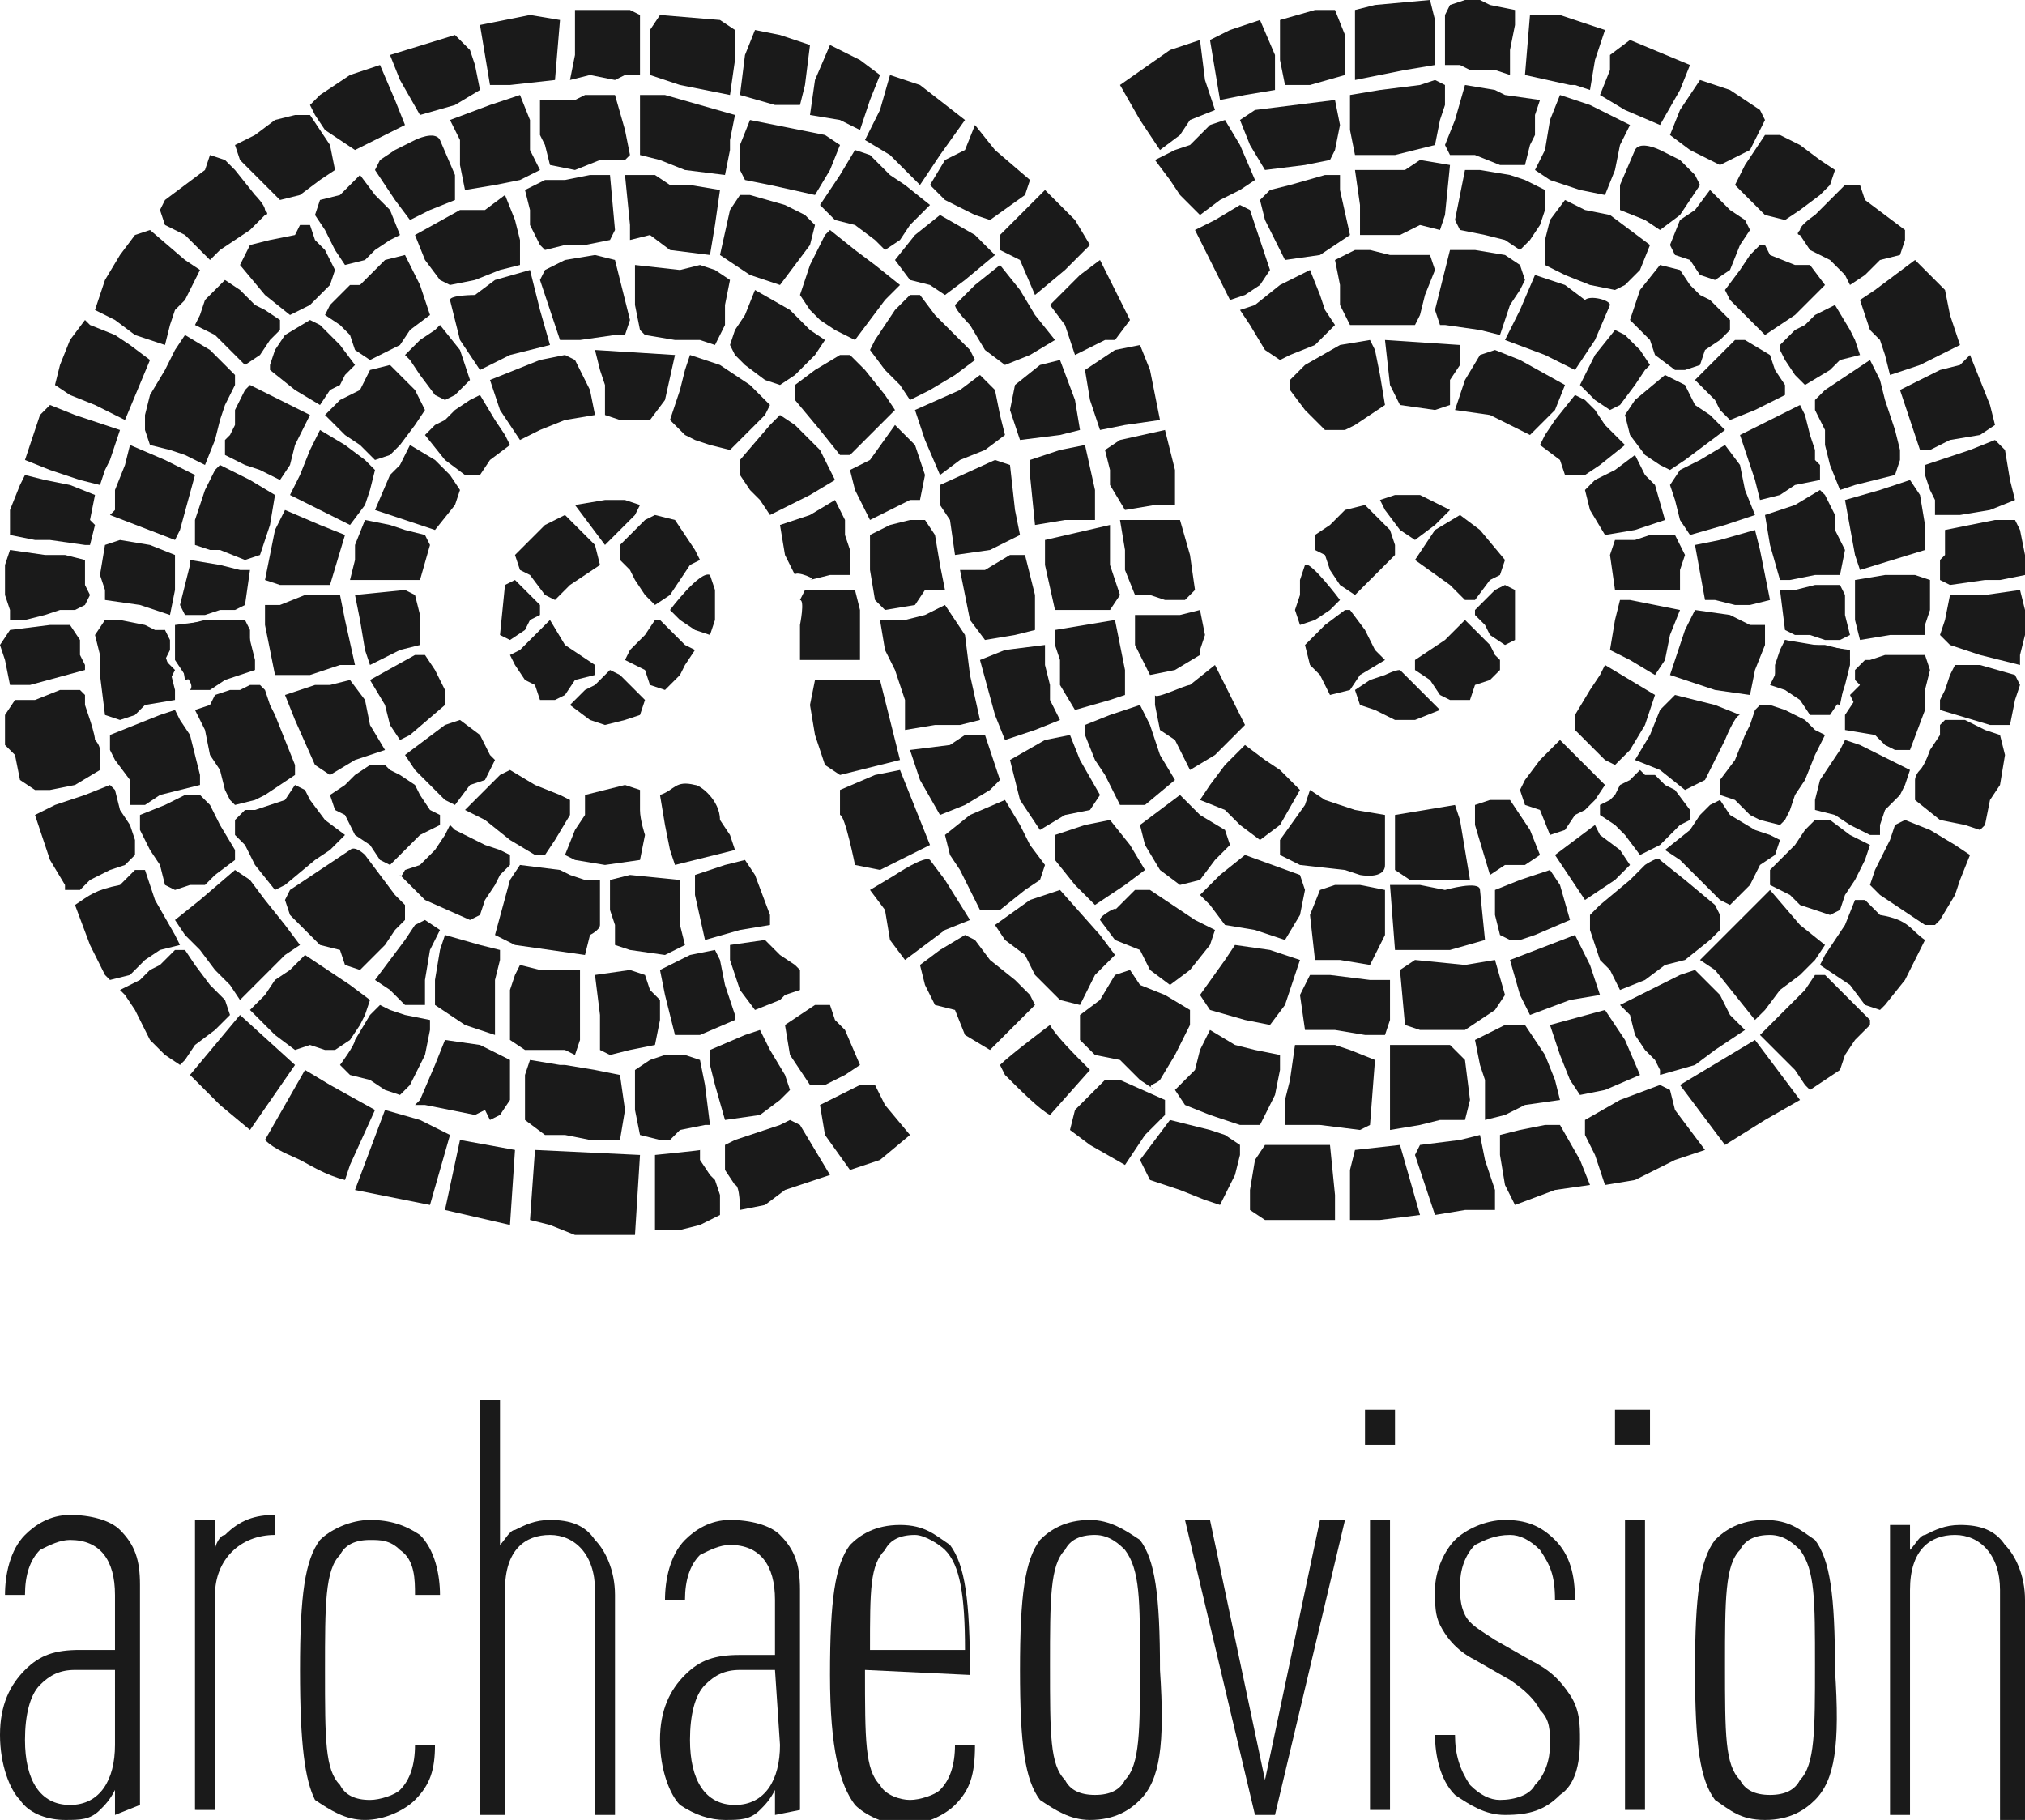 <?xml version="1.0" encoding="utf-8"?>
<!-- Generator: Adobe Illustrator 24.0.2, SVG Export Plug-In . SVG Version: 6.00 Build 0)  -->
<svg version="1.1" id="Layer_1" xmlns="http://www.w3.org/2000/svg" xmlns:xlink="http://www.w3.org/1999/xlink" x="0px" y="0px"
	 viewBox="0 0 40.5 36.4" style="enable-background:new 0 0 40.5 36.4;" xml:space="preserve">
<style type="text/css">
	.st0{fill:#1A1A1A;}
</style>
<g id="Layer_3">
</g>
<g id="Layer_2_1_">
	<path class="st0" d="M5.3,22.8c0.2,0.2,0.5,0.3,0.7,0.4c0.2,0.1,0.5,0.3,0.9,0.4L7,23.3l0.5-1.1l-0.9-0.5l-0.5-0.3"/>
	<polyline class="st0" points="3.8,21.5 4.4,22.1 5,22.6 5.9,21.3 4.8,20.3 	"/>
	<polyline class="st0" points="7.7,22.2 7.1,23.8 8.6,24.1 9,22.7 8.4,22.4 	"/>
	<polyline class="st0" points="9.2,22.8 8.9,24.2 10.2,24.5 10.3,23 	"/>
	<polyline class="st0" points="10.7,23 10.6,24.4 11,24.5 11.5,24.7 12.7,24.7 12.8,23.1 	"/>
	<polyline class="st0" points="8.5,22.1 9,22.2 9.5,22.3 9.7,22.2 9.8,22.4 10,22.3 10.2,22 10.2,21.6 10.2,21.2 10,21.1 9.6,20.9 
		8.9,20.8 8.7,21.3 8.4,22 8.3,22.1 	"/>
	<polyline class="st0" points="10.6,21.2 10.5,21.5 10.5,22.2 10.5,22.4 10.9,22.7 11.3,22.7 11.8,22.8 12.4,22.8 12.5,22.2 
		12.4,21.5 11.9,21.4 11.3,21.3 11.2,21.3 	"/>
	<path class="st0" d="M13.1,23.1l0,1l0,0.5l0.5,0l0.4-0.1l0.4-0.2l0-0.4l-0.1-0.3l-0.1-0.1l-0.2-0.3l0-0.2
		C14.1,23,13.1,23.1,13.1,23.1"/>
	<polyline class="st0" points="16.4,22.1 16.5,22.7 17,23.4 17.6,23.2 18.2,22.7 17.7,22.1 17.6,21.9 17.5,21.7 17.2,21.7 17,21.8 	
		"/>
	<polyline class="st0" points="15.7,20.5 15.8,21.1 16.2,21.7 16.5,21.7 16.9,21.5 17.2,21.3 16.9,20.6 16.7,20.4 16.6,20.1 
		16.3,20.1 16.3,20.1 	"/>
	<polyline class="st0" points="3.5,18.4 3.7,18.7 4,19 4.3,19.4 4.6,19.7 4.8,20 5.2,19.6 5.7,19.1 6,18.9 5.7,18.5 5.3,18 5,17.6 
		4.7,17.4 4,18 	"/>
	<path class="st0" d="M6.8,21.3L7,21.5l0.4,0.1l0.3,0.2L8,21.9l0.2-0.2l0.3-0.6l0.1-0.5l0-0.2l-0.5-0.1l-0.3-0.1l-0.2-0.1l-0.2,0.2
		l-0.3,0.5C7.1,20.9,6.8,21.3,6.8,21.3"/>
	<path class="st0" d="M11.7,15.9l0,0.4l-0.2,0.3l-0.2,0.5l0.2,0.1l0.6,0.1l0.7-0.1l0.1-0.5c0,0-0.1-0.3-0.1-0.5c0-0.2,0-0.4,0-0.4
		l-0.3-0.1"/>
	<polyline class="st0" points="12.2,17.6 12.2,18.2 12.3,18.5 12.3,18.9 12.6,19 13.3,19.1 13.7,18.9 13.6,18.5 13.6,17.6 
		12.6,17.5 	"/>
	<polyline class="st0" points="11.9,19.5 12,20.3 12,21 12.2,21.1 12.6,21 13.1,20.9 13.2,20.4 13.2,20 13,19.8 12.9,19.5 
		12.6,19.4 	"/>
	<polyline class="st0" points="12.7,21.4 12.7,22.2 12.8,22.7 13.2,22.8 13.4,22.8 13.6,22.6 14.1,22.5 14.2,22.5 14.1,21.7 
		14,21.2 13.7,21.1 13.3,21.1 13,21.2 	"/>
	<path class="st0" d="M14.8,24.2l0.5-0.1l0.4-0.3l0.9-0.3L16.3,23l-0.3-0.5l-0.2-0.1l-0.2,0.1l-0.3,0.1l-0.6,0.2l-0.2,0.1l0,0.5
		l0.2,0.3C14.8,23.7,14.8,24.2,14.8,24.2"/>
	<polyline class="st0" points="14.5,22.4 15.2,22.3 15.6,22 15.8,21.8 15.7,21.5 15.4,21 15.2,20.6 14.9,20.7 14.2,21 14.2,21.3 
		14.3,21.7 	"/>
	<path class="st0" d="M13.2,19.4l0.1,0.5l0.1,0.4l0.1,0.4l0.5,0l0.7-0.3l0-0.1l-0.2-0.6l-0.1-0.5L14.3,19l-0.5,0.1
		C13.8,19.1,13.2,19.4,13.2,19.4"/>
	<polyline class="st0" points="9.3,16.2 9.7,16.4 10.2,16.8 10.7,17.1 10.9,17.1 11.1,16.8 11.4,16.3 11.4,16 11.2,15.9 10.7,15.7 
		10.2,15.4 10,15.5 	"/>
	<polyline class="st0" points="13.9,17.5 13.9,17.9 14.1,18.8 14.8,18.6 15.4,18.5 15.4,18.3 15.1,17.5 14.9,17.2 14.5,17.3 	"/>
	<polyline class="st0" points="14.6,18.9 14.6,19.2 14.8,19.8 15.1,20.2 15.6,20 15.7,19.9 16,19.8 16,19.4 15.9,19.3 15.6,19.1 
		15.5,19 15.3,18.8 	"/>
	<path class="st0" d="M13.2,15.9l0.1,0.6l0.1,0.5l0.1,0.3l0.4-0.1l0.4-0.1l0.4-0.1l-0.1-0.3l-0.2-0.3c0-0.4-0.4-0.7-0.5-0.7
		C13.5,15.6,13.5,15.8,13.2,15.9"/>
	<polyline class="st0" points="7.5,19.6 7.8,19.2 8.1,18.8 8.3,18.5 8.5,18.4 8.8,18.6 8.6,19 8.5,19.6 8.5,20.1 8.1,20.1 7.8,19.8 
			"/>
	<polyline class="st0" points="8.9,18.7 8.8,19 8.7,19.6 8.7,19.9 8.7,20.1 9,20.3 9.3,20.5 9.9,20.7 9.9,20.2 9.9,19.6 10,19.2 
		10,19 9.6,18.9 	"/>
	<polyline class="st0" points="10.4,19.3 10.3,19.5 10.2,19.8 10.2,20.1 10.2,20.8 10.5,21 10.9,21 11.3,21 11.5,21.1 11.6,20.8 
		11.6,20.3 11.6,19.4 11.3,19.4 10.8,19.4 	"/>
	<polyline class="st0" points="7.4,13.6 7.7,14.1 7.8,14.5 8,14.8 8.2,14.7 8.9,14.1 8.9,13.8 8.7,13.4 8.5,13.1 8.3,13.1 	"/>
	<polyline class="st0" points="9.2,14.4 8.9,14.5 8.1,15.1 8.3,15.4 8.5,15.6 8.7,15.8 8.9,16 9.1,16.1 9.4,15.7 9.7,15.6 9.9,15.2 
		9.8,15.1 9.6,14.7 	"/>
	<path class="st0" d="M8,17.5l0.3,0.3l0.2,0.2l0.9,0.4l0.2-0.1L9.7,18l0.2-0.3l0.1-0.2l0.2-0.2l0-0.2L10,17l-0.3-0.1l-0.4-0.2
		l-0.2-0.1L9,16.5l-0.1,0.2L8.7,17l-0.3,0.3l-0.3,0.1C8.1,17.4,8,17.6,8,17.5"/>
	<polyline class="st0" points="2.4,19.8 2.8,19.6 3,19.4 3.2,19.3 3.5,19 3.7,19 3.9,19.3 4.2,19.7 4.5,20 4.6,20.3 4.3,20.6 
		3.9,20.9 3.7,21.2 3.6,21.3 3.3,21.1 3,20.8 2.9,20.6 2.7,20.2 2.5,19.9 	"/>
	<polyline class="st0" points="6.6,15.9 6.7,16.2 6.9,16.3 7.1,16.7 7.4,16.9 7.6,17.2 7.8,17.3 8.1,17 8.4,16.7 8.8,16.5 8.8,16.3 
		8.6,16.2 8.4,15.9 8.3,15.7 8,15.5 7.8,15.4 7.7,15.3 7.4,15.3 7.1,15.5 6.9,15.7 	"/>
	<path class="st0" d="M1.5,18.1l0.3,0.8l0.3,0.6l0.1,0.1l0.4-0.1l0.3-0.3L3.2,19l0.4-0.1l-0.1-0.2L3.1,18l-0.2-0.6l-0.2,0l-0.3,0.3
		C1.9,17.8,1.8,17.9,1.5,18.1"/>
	<polyline class="st0" points="4.7,16.4 4.9,16.2 5.1,16.2 5.7,16 5.9,15.7 6.1,15.8 6.2,16 6.5,16.4 6.9,16.7 6.6,17 6.3,17.2 
		5.7,17.7 5.5,17.8 5.1,17.3 4.9,16.9 4.7,16.7 	"/>
	<polyline class="st0" points="1.3,17.7 1,17.2 0.9,16.9 0.7,16.3 1.1,16.1 1.7,15.9 2.2,15.7 2.3,15.8 2.4,16.2 2.6,16.5 2.7,16.8 
		2.7,17.1 2.5,17.3 2.2,17.4 1.8,17.6 1.6,17.8 1.3,17.8 	"/>
	<polyline class="st0" points="2.8,16.3 2.8,16.6 3,17 3.2,17.3 3.3,17.7 3.5,17.8 3.8,17.7 4.1,17.7 4.3,17.5 4.7,17.2 4.7,17 
		4.4,16.5 4.2,16.1 4,15.9 3.7,15.9 3.3,16.1 	"/>
	<polyline class="st0" points="3.9,14.2 4.1,14.6 4.2,15.1 4.4,15.4 4.5,15.8 4.6,16 4.7,16.1 5.1,16 5.3,15.9 5.6,15.7 5.9,15.5 
		5.9,15.3 5.7,14.8 5.5,14.3 5.4,14.1 5.3,13.8 5.2,13.7 5,13.7 4.8,13.8 4.6,13.8 4.3,13.9 4.2,14.1 	"/>
	<polyline class="st0" points="2.2,14.7 2.2,15 2.3,15.2 2.6,15.6 2.6,15.8 2.6,16.1 2.9,16.1 3.2,15.9 3.6,15.8 4,15.7 4,15.5 
		3.9,15.1 3.8,14.7 3.6,14.4 3.5,14.2 3.2,14.3 2.7,14.5 	"/>
	<polyline class="st0" points="5,20.2 5.3,19.9 5.5,19.6 5.8,19.4 6.1,19.1 6.4,19.3 7,19.7 7.4,20 7.3,20.3 7.2,20.5 7,20.8 
		6.7,21 6.5,21 6.2,20.9 5.9,21 5.5,20.7 5.2,20.4 	"/>
	<path class="st0" d="M0.7,15.8l0.3,0l0.5-0.1L2,15.4L2,15c0,0,0-0.1-0.1-0.2c0-0.1-0.1-0.4-0.1-0.4l-0.1-0.3l0-0.2l-0.1-0.1l-0.4,0
		L0.7,14L0.3,14l-0.2,0.3l0,0.6l0.2,0.2l0.1,0.5"/>
	<path class="st0" d="M3.8,13.8l0.4,0l0.3-0.2l0.3-0.1l0.3-0.1l0-0.2l-0.2-0.8l-0.6,0l-0.8,0.1l0,0.3l0,0.4l0.2,0.3
		C3.7,13.5,3.9,13.7,3.8,13.8"/>
	<polyline class="st0" points="2.1,14.3 2.4,14.4 2.7,14.3 2.9,14.1 3.5,14 3.5,13.8 3.4,13.4 3.3,13.1 3.3,12.6 3,12.7 2.7,12.8 
		2.1,12.4 1.9,12.7 2,13.1 2,13.5 	"/>
	<path class="st0" d="M5.7,18l0.1-0.2l0.6-0.4L7,17c0.1-0.1,0.3,0.1,0.3,0.1l0.3,0.4l0.3,0.4l0.2,0.2l0,0.3l-0.2,0.2l-0.2,0.3
		l-0.2,0.2l-0.3,0.3l-0.3-0.1L6.8,19l-0.4-0.1L6,18.5l-0.2-0.2"/>
	<polyline class="st0" points="14.7,6.6 14.6,6.9 14.7,7.1 14.9,7.3 15.3,7.6 15.6,7.7 15.9,7.5 16.3,7.1 16.5,6.8 16.2,6.6 
		15.8,6.2 15.1,5.8 14.9,6.3 	"/>
	<polyline class="st0" points="15.9,8 15.9,7.7 16.3,7.4 16.8,7.1 17,7.1 17.3,7.4 17.7,7.9 17.9,8.2 17.8,8.3 17,9.1 16.8,9.1 
		16.4,8.6 	"/>
	<polyline class="st0" points="15.4,10.3 16.2,9.9 16.7,9.6 16.4,9 15.9,8.5 15.6,8.3 15.4,8.5 14.8,9.2 14.8,9.5 15,9.8 15.2,10 	
		"/>
	<polyline class="st0" points="17.4,7 17.7,7.4 18,7.7 18.2,8 18.6,7.8 19.1,7.5 19.5,7.2 19.4,7 18.7,6.3 18.4,5.9 18.2,5.9 
		17.9,6.2 17.7,6.5 17.5,6.8 	"/>
	<polyline class="st0" points="14.6,9 15,8.6 15.3,8.3 15.4,8.1 15,7.7 14.4,7.3 13.8,7.1 13.7,7.4 13.6,7.8 13.4,8.4 13.7,8.7 
		13.9,8.8 14.2,8.9 	"/>
	<path class="st0" d="M16,12l0.1-0.2l0.4,0l0.6,0l0.1,0.4l0,0.6l0,0.4l-0.5,0l-0.4,0l-0.3,0l0-0.7C16,12.5,16.1,12,16,12"/>
	<polyline class="st0" points="17.1,6.8 17.4,6.4 17.7,6 18,5.7 17.5,5.3 17.1,5 16.6,4.6 16.5,4.7 16.2,5.3 16,5.9 16.2,6.2 
		16.4,6.4 16.7,6.6 	"/>
	<polyline class="st0" points="18.3,8.2 18.5,8.8 18.8,9.5 19.2,9.2 19.7,9 20.1,8.7 20,8.3 19.9,7.8 19.6,7.5 19.2,7.8 	"/>
	<polyline class="st0" points="16.4,4.1 16.7,4.4 17.1,4.5 17.5,4.8 17.7,5 18,4.8 18.2,4.5 18.6,4.1 18.1,3.7 17.8,3.5 17.4,3.1 
		17.1,3 16.8,3.5 	"/>
	<polyline class="st0" points="16.3,3.9 16.6,3.4 16.8,2.9 16.5,2.7 15,2.4 14.8,2.9 14.8,3.4 14.9,3.6 15.4,3.7 	"/>
	<polyline class="st0" points="15.6,5.7 15.9,5.3 16.2,4.9 16.3,4.5 16.1,4.3 15.7,4.1 15,3.9 14.8,3.9 14.6,4.2 14.4,5.1 14.7,5.3 
		15,5.5 	"/>
	<path class="st0" d="M15.9,11.5l-0.2-0.4l-0.1-0.6l0.6-0.2l0.5-0.3l0.2,0.4l0,0.3l0.1,0.3l0,0.5l-0.4,0l-0.4,0.1
		C16.4,11.6,15.9,11.4,15.9,11.5"/>
	<polyline class="st0" points="17.9,5.2 18.2,5.6 18.6,5.7 18.9,5.9 19.3,5.6 19.9,5.1 19.5,4.7 18.8,4.3 18.3,4.7 	"/>
	<path class="st0" d="M19.1,6.1l0.4-0.4L20,5.3l0.4,0.5l0.3,0.5l0.4,0.5l-0.5,0.3l-0.5,0.2L19.7,7l-0.3-0.5
		C19.4,6.5,19.1,6.2,19.1,6.1"/>
	<polyline class="st0" points="17.4,10.4 18.2,10 18.4,10 18.5,9.5 18.3,8.9 17.9,8.5 17.4,9.2 17,9.4 17.1,9.8 	"/>
	<polyline class="st0" points="20,4.7 20,5 20.4,5.2 20.7,5.9 21.3,5.4 21.8,4.9 21.5,4.4 21.1,4 20.9,3.8 	"/>
	<polyline class="st0" points="20.3,7.7 20.2,8.2 20.4,8.8 21.2,8.7 21.6,8.6 21.5,8 21.2,7.2 20.8,7.3 	"/>
	<polyline class="st0" points="29.9,17.8 29.9,18.3 30,18.7 30.2,18.8 30.4,18.8 30.7,18.7 31.4,18.4 31.2,17.7 31,17.4 30.4,17.6 	
		"/>
	<polyline class="st0" points="21,6.1 21.3,6.5 21.5,7.1 22.1,6.8 22.3,6.8 22.6,6.4 22,5.2 21.6,5.5 	"/>
	<path class="st0" d="M9,6l0.2,0.8l0.4,0.6l0.6-0.3L11,6.9l-0.2-0.7l-0.2-0.8L9.9,5.6L9.5,5.9C9.5,5.9,9,5.9,9,6"/>
	<polyline class="st0" points="20.6,9.2 20.6,9.5 20.7,10.5 21.3,10.4 21.9,10.4 21.9,9.8 21.7,8.9 21.2,9 	"/>
	<polyline class="st0" points="21.7,7.4 21.8,8 22,8.6 22.5,8.5 23.2,8.4 23,7.4 22.8,6.9 22.3,7 	"/>
	<polyline class="st0" points="18.6,3.7 18.9,3.2 19.3,3 19.5,2.5 19.9,3 20.6,3.6 20.5,3.9 19.8,4.4 19.5,4.3 19.1,4.1 18.9,4 	"/>
	<polyline class="st0" points="17.3,2.8 17.8,3.1 18,3.3 18.4,3.7 18.8,3.1 19.3,2.4 18.4,1.7 17.8,1.5 17.6,2.2 	"/>
	<polyline class="st0" points="6.2,2.1 6.3,2.3 6.5,2.6 7.1,3 7.7,2.7 8.1,2.5 7.9,2 7.6,1.3 7,1.5 6.4,1.9 	"/>
	<polyline class="st0" points="22.1,9 22.4,8.8 23.3,8.6 23.5,9.4 23.5,10.1 23.1,10.1 22.5,10.2 22.2,9.7 22.2,9.5 22.2,9.4 	"/>
	<polyline class="st0" points="17.6,1.5 17.4,2 17.2,2.6 16.8,2.4 16.2,2.3 16.3,1.6 16.6,0.9 17.2,1.2 	"/>
	<polyline class="st0" points="20.2,15.2 20.4,16 20.8,16.6 21.3,16.3 21.8,16.2 22,15.9 21.6,15.2 21.4,14.7 20.9,14.8 	"/>
	<polyline class="st0" points="21.7,14.5 21.7,14.7 21.9,15.2 22.1,15.5 22.4,16.1 22.9,16.1 23.5,15.6 23.2,15.1 23,14.5 
		22.8,14.1 22.2,14.3 	"/>
	<path class="st0" d="M22,18.4l0.3,0.4l0.5,0.2l0.2,0.4l0.4,0.3l0.4-0.3l0.4-0.5l0.1-0.3l-0.4-0.2l-0.6-0.4l-0.3-0.2l-0.3,0
		l-0.4,0.4C22.4,18.1,22,18.3,22,18.4"/>
	<polyline class="st0" points="24.2,18.1 24.5,18.5 25.1,18.6 25.7,18.8 26,18.3 26.1,17.8 26,17.5 24.9,17.1 24.4,17.5 24,17.9 	
		"/>
	<path class="st0" d="M23.2,21.6l0.3-0.5l0.3-0.6l0-0.3l-0.5-0.3l-0.5-0.2l-0.2-0.3l-0.3,0.1L22,20l-0.4,0.3l0,0.5l0.3,0.3l0.5,0.1
		l0.4,0.4l0.3,0.2C22.9,21.7,23.1,21.7,23.2,21.6"/>
	<polyline class="st0" points="24,19.9 24.2,20.2 24.9,20.4 25.4,20.5 25.7,20.1 26,19.2 25.4,19 24.7,18.9 24.5,19.2 	"/>
	<polyline class="st0" points="21.1,16.7 21.1,17.2 21.5,17.7 21.9,18.1 22.5,17.7 22.9,17.4 22.6,16.9 22.2,16.4 21.7,16.5 	"/>
	<polyline class="st0" points="18.8,9.7 18.8,10.1 19,10.4 19.1,11.1 19.8,11 20.4,10.7 20.3,10.2 20.2,9.3 19.9,9.2 	"/>
	<polyline class="st0" points="19.2,11.4 19.7,11.4 20.2,11.1 20.5,11.1 20.7,11.9 20.7,12.6 20.3,12.7 19.7,12.8 19.4,12.4 	"/>
	<polyline class="st0" points="19.6,13.2 20.1,13 20.9,12.9 20.9,13.3 21,13.7 21,14 21.2,14.4 20.7,14.6 20.1,14.8 19.9,14.3 	"/>
	<polyline class="st0" points="21.1,12.2 21.8,12.2 22.2,12.2 22.4,11.9 22.2,11.3 22.2,10.5 20.9,10.8 20.9,11.3 	"/>
	<polyline class="st0" points="22.7,11.9 23,11.9 23.3,12 23.7,12 23.9,11.8 23.8,11.1 23.6,10.4 22.4,10.4 22.5,11 22.5,11.4 	"/>
	<polyline class="st0" points="21.1,12.6 21.1,12.9 21.2,13.2 21.2,13.7 21.5,14.2 22.2,14 22.5,13.9 22.5,13.4 22.3,12.4 	"/>
	<path class="st0" d="M23.1,13.9l0,0.2l0.1,0.5l0.3,0.2l0.3,0.6l0.5-0.3l0.6-0.6l-0.2-0.4l-0.4-0.8l-0.5,0.4
		C23.7,13.7,23.1,14,23.1,13.9"/>
	<polyline class="st0" points="22.7,12.3 22.7,12.9 23,13.5 23.5,13.4 24,13.1 24,13 24.1,12.7 24,12.2 23.6,12.3 23.1,12.3 	"/>
	<polyline class="st0" points="19.9,18.5 20.1,18.8 20.5,19.1 20.7,19.5 21.2,20 21.6,20.1 21.9,19.5 22.3,19.1 22,18.7 21.2,17.8 
		20.6,18 	"/>
	<polyline class="st0" points="25.7,22.5 26.4,22.5 27.2,22.6 27.4,22.5 27.5,21.2 27,21 26.7,20.9 25.9,20.9 25.8,21.6 25.7,22 	
		"/>
	<polyline class="st0" points="26.1,20.6 26.7,20.6 27.3,20.7 27.7,20.7 27.8,20.4 27.8,19.6 27.4,19.6 26.6,19.5 26.2,19.5 
		26,19.9 	"/>
	<polyline class="st0" points="26.3,19.2 26.8,19.2 27.4,19.3 27.7,18.7 27.7,17.8 27.2,17.7 26.7,17.7 26.4,17.8 26.2,18.3 	"/>
	<path class="st0" d="M27.9,19l0.6,0l0.5,0l0.7-0.2l-0.1-1c0-0.2-0.7,0-0.7,0l-0.5-0.1l-0.6,0"/>
	<polyline class="st0" points="30.2,19.2 30.4,19.9 30.6,20.3 31.4,20 32,19.9 31.8,19.3 31.5,18.7 	"/>
	<polyline class="st0" points="28,19.4 28.3,19.2 29.3,19.3 29.9,19.2 30.1,19.9 29.9,20.2 29.3,20.6 28.4,20.6 28.1,20.5 	"/>
	<polyline class="st0" points="25.2,22.5 25.5,21.9 25.6,21.4 25.6,21.1 25.1,21 24.7,20.9 24.2,20.6 24,21 23.9,21.4 23.5,21.8 
		23.7,22.1 24.2,22.3 24.8,22.5 	"/>
	<polyline class="st0" points="22.8,23.2 23,23.6 23.6,23.8 24.1,24 24.4,24.1 24.7,23.5 24.8,23.1 24.8,22.9 24.5,22.7 24.2,22.6 
		23.8,22.5 23.4,22.4 	"/>
	<polyline class="st0" points="18.9,16.7 19,17.1 19.2,17.4 19.6,18.2 20,18.2 20.5,17.8 20.8,17.6 20.9,17.3 20.6,16.9 20.4,16.5 
		20.1,16 19.4,16.3 	"/>
	<polyline class="st0" points="16.3,13.6 16.2,14.1 16.3,14.7 16.5,15.3 16.8,15.5 18,15.2 17.6,13.6 16.9,13.6 	"/>
	<polyline class="st0" points="22.8,16.5 22.9,16.9 23.2,17.4 23.6,17.7 24,17.6 24.3,17.2 24.6,16.9 24.5,16.6 24,16.3 23.6,15.9 
		23.2,16.2 	"/>
	<polyline class="st0" points="25.2,16.8 25.6,16.5 26,15.8 25.6,15.4 25.3,15.2 24.9,14.9 24.5,15.3 24.2,15.7 24,16 24.5,16.2 
		24.8,16.5 	"/>
	<path class="st0" d="M26.5,16l0.6,0.2l0.6,0.1l0,0.5l0,0.5c0,0.3-0.5,0.2-0.5,0.2l-0.3-0.1L26,17.3l-0.4-0.2l0-0.3l0.5-0.7l0.1-0.3
		"/>
	<polyline class="st0" points="27.8,22.6 28.4,22.5 28.8,22.4 29.3,22.4 29.4,22 29.3,21.2 29,20.9 28.6,20.9 27.8,20.9 	"/>
	<polyline class="st0" points="27.9,16.3 27.9,16.9 27.9,17.4 28.2,17.6 29.4,17.6 29.3,17 29.2,16.4 29.1,16.1 	"/>
	<polyline class="st0" points="25.3,22.9 25.1,23.2 25,23.8 25,24.2 25.3,24.4 26,24.4 26.7,24.4 26.7,23.9 26.6,22.9 	"/>
	<polyline class="st0" points="29.5,16.1 29.8,16 30.2,16 30.4,16.3 30.6,16.6 30.8,17.1 30.5,17.3 30.1,17.3 29.8,17.5 29.5,16.5 	
		"/>
	<polyline class="st0" points="31.1,17.1 31.5,16.8 31.9,16.5 32,16.7 32.4,17 32.6,17.3 32.3,17.6 32,17.8 31.7,18 31.3,17.4 	"/>
	<polyline class="st0" points="27.1,23 27,23.4 27,24.4 27.6,24.4 28.4,24.3 28.2,23.6 28,22.9 	"/>
	<polyline class="st0" points="28.7,24.3 29.3,24.2 29.9,24.2 29.9,23.8 29.7,23.2 29.6,22.7 29.2,22.8 28.4,22.9 28.3,23.1 
		28.5,23.7 	"/>
	<polyline class="st0" points="18.8,16.3 19.3,16.1 19.8,15.8 20,15.6 19.7,14.7 19.3,14.7 19,14.9 18.2,15 18.4,15.6 	"/>
	<polyline class="st0" points="22.5,23.3 22.9,22.7 23.3,22.3 23.3,22 22.4,21.6 22.1,21.6 21.9,21.8 21.5,22.2 21.4,22.6 
		21.8,22.9 	"/>
	<polyline class="st0" points="17.6,12.4 17.7,13 17.9,13.4 18.1,14 18.1,14.6 18.7,14.5 19.2,14.5 19.6,14.4 19.4,13.5 19.3,12.7 
		18.9,12.1 18.5,12.3 18.1,12.4 	"/>
	<path class="st0" d="M18.6,17.2l0.3,0.4l0.5,0.8l-0.5,0.2l-0.8,0.6l-0.3-0.4l-0.1-0.6l-0.3-0.4l0.5-0.3
		C17.9,17.5,18.5,17.1,18.6,17.2"/>
	<polyline class="st0" points="31,20.5 31.2,21.1 31.4,21.6 31.6,21.9 32.1,21.8 32.8,21.5 32.5,20.8 32.1,20.2 	"/>
	<polyline class="st0" points="30,22.7 30,23.1 30.1,23.7 30.3,24.1 31.1,23.8 31.8,23.7 31.6,23.2 31.2,22.5 30.9,22.5 30.4,22.6 	
		"/>
	<polyline class="st0" points="31.7,22.4 31.7,22.7 31.9,23.1 32.1,23.7 32.7,23.6 33.5,23.2 34.1,23 33.5,22.2 33.4,21.8 
		33.2,21.7 32.4,22 	"/>
	<path class="st0" d="M17.1,17.3l0.5,0.1l0.6-0.3l0.4-0.2l-0.2-0.5L18,15.4l-0.5,0.1l-0.7,0.3l0,0.5C16.9,16.3,17.1,17.3,17.1,17.3"
		/>
	<polyline class="st0" points="17.4,10.7 17.8,10.5 18.2,10.4 18.5,10.4 18.7,10.7 18.8,11.3 18.9,11.8 18.5,11.8 18.3,12.1 
		17.7,12.2 17.5,12 17.4,11.4 	"/>
	<polyline class="st0" points="8.3,4.7 8.5,5.2 8.8,5.6 9,5.7 9.5,5.6 10,5.4 10.4,5.3 10.4,4.8 10.3,4.4 10.1,3.9 9.7,4.2 9.2,4.2 
			"/>
	<path class="st0" d="M8.2,4.4l0.4-0.2L9.1,4l0-0.5L8.8,2.8c-0.1-0.2-0.5,0-0.5,0L7.9,3L7.6,3.2L7.5,3.4L7.9,4"/>
	<polyline class="st0" points="9.6,0.5 9.7,1.1 9.8,1.7 10.1,1.7 10.2,1.7 11.1,1.6 11.2,0.4 10.6,0.3 	"/>
	<polyline class="st0" points="12.5,3.5 12.6,4.5 12.6,4.8 13,4.7 13.4,5 14.2,5.1 14.3,4.5 14.4,3.8 13.8,3.7 13.4,3.7 13.1,3.5 	
		"/>
	<polyline class="st0" points="13.2,0.3 13,0.6 13,1.1 13,1.5 13.6,1.7 14.6,1.9 14.7,1.2 14.7,0.6 14.4,0.4 	"/>
	<polyline class="st0" points="15.1,0.6 15.6,0.7 16.2,0.9 16.1,1.7 16,2.1 15.5,2.1 14.8,1.9 14.9,1.1 	"/>
	<polyline class="st0" points="7.8,1.1 8,1.6 8.4,2.3 9.1,2.1 9.6,1.8 9.5,1.3 9.4,1 9.1,0.7 	"/>
	<polyline class="st0" points="5.5,13.5 5.4,13 5.3,12.5 5.3,12.1 5.6,12.1 6.1,11.9 6.8,11.9 6.9,12.4 7.1,13.3 6.8,13.3 6.2,13.5 
			"/>
	<path class="st0" d="M5.7,13.9l0.6-0.2l0.3,0L7,13.6L7.3,14l0.1,0.5L7.7,15l-0.6,0.2l-0.5,0.3l-0.3-0.2l-0.4-0.9
		C5.9,14.4,5.7,13.9,5.7,13.9"/>
	<polyline class="st0" points="7.1,11.9 7.2,12.4 7.3,13 7.4,13.3 8,13 8.4,12.9 8.4,12.3 8.3,11.9 8.1,11.8 	"/>
	<polyline class="st0" points="29.5,20.8 29.6,21.3 29.7,21.6 29.7,22.4 30.1,22.3 30.5,22.1 31.2,22 31.1,21.6 30.9,21.1 
		30.5,20.5 30.1,20.5 	"/>
	<polyline class="st0" points="9.8,7.6 10,8.2 10.4,8.8 10.8,8.6 11.3,8.4 11.9,8.3 11.8,7.8 11.5,7.2 11.3,7.1 10.8,7.2 	"/>
	<polyline class="st0" points="11.9,7 12,7.4 12.1,7.7 12.1,8.3 12.4,8.4 13,8.4 13.3,8 13.5,7.1 	"/>
	<polyline class="st0" points="9,2.4 9.2,2.8 9.2,3.3 9.3,3.8 9.9,3.7 10.4,3.6 10.8,3.4 10.6,3 10.6,2.4 10.4,1.9 9.8,2.1 	"/>
	<polyline class="st0" points="10.8,2 10.8,2.4 10.8,2.7 10.9,2.9 11,3.3 11.5,3.4 12,3.2 12.5,3.2 12.6,3.1 12.5,2.6 12.3,1.9 
		11.7,1.9 11.5,2 	"/>
	<polyline class="st0" points="14.5,3.5 14.6,3 14.6,2.8 14.7,2.3 14,2.1 13.3,1.9 13,1.9 12.8,1.9 12.8,2.3 12.8,2.6 12.8,3.1 
		13.2,3.2 13.7,3.4 	"/>
	<polyline class="st0" points="11.5,0.2 11.5,0.6 11.5,1.1 11.4,1.6 11.8,1.5 12.3,1.6 12.5,1.5 12.8,1.5 12.8,1 12.8,0.5 12.8,0.3 
		12.6,0.2 12.2,0.2 11.9,0.2 	"/>
	<polyline class="st0" points="10.5,3.8 10.6,4.2 10.6,4.5 10.8,4.9 10.9,5 11.3,4.9 11.7,4.9 12.2,4.8 12.3,4.6 12.2,3.5 11.8,3.5 
		11.3,3.6 10.9,3.6 	"/>
	<polyline class="st0" points="10.3,11.1 10.4,11.4 10.6,11.5 10.9,11.9 11.1,12 11.4,11.7 12,11.3 11.9,10.9 11.7,10.7 11.3,10.3 
		10.9,10.5 	"/>
	<polyline class="st0" points="11.5,10.1 11.8,10.5 12.1,10.9 12.4,10.6 12.7,10.3 12.8,10.1 12.5,10 12.1,10 	"/>
	<polyline class="st0" points="13.1,10.3 12.9,10.4 12.6,10.7 12.4,10.9 12.4,11.2 12.6,11.4 12.7,11.6 12.9,11.9 13.1,12.1 
		13.4,11.9 13.6,11.6 13.8,11.3 14,11.2 13.9,11 13.7,10.7 13.5,10.4 	"/>
	<polyline class="st0" points="10,12.7 10.2,12.8 10.5,12.6 10.6,12.4 10.8,12.3 10.8,12.1 10.6,11.9 10.4,11.7 10.3,11.6 
		10.1,11.7 	"/>
	<polyline class="st0" points="11,12.4 10.9,12.5 10.7,12.7 10.5,12.9 10.4,13 10.2,13.1 10.3,13.3 10.5,13.6 10.7,13.7 10.8,14 
		11.1,14 11.3,13.9 11.5,13.6 11.9,13.5 11.9,13.3 11.6,13.1 11.3,12.9 	"/>
	<path class="st0" d="M13.4,12.2l0.2,0.2l0.3,0.2l0.3,0.1l0.1-0.3l0-0.3l0-0.3l-0.1-0.3C14,11.4,13.4,12.2,13.4,12.2"/>
	<polyline class="st0" points="13.1,12.4 13.2,12.4 13.5,12.7 13.7,12.9 13.9,13 13.7,13.3 13.6,13.5 13.3,13.8 13,13.7 12.9,13.4 
		12.5,13.2 12.6,13 12.9,12.7 	"/>
	<path class="st0" d="M12.2,13.4l-0.3,0.3l-0.2,0.1l-0.3,0.3l0.4,0.3l0.3,0.1l0.4-0.1l0.3-0.1l0.1-0.3l-0.3-0.3l-0.2-0.2
		C12.4,13.5,12.2,13.4,12.2,13.4"/>
	<polyline class="st0" points="10.9,5.4 10.8,5.6 10.9,5.9 11,6.2 11.2,6.8 11.6,6.8 12.3,6.7 12.5,6.7 12.6,6.4 12.5,6 12.4,5.6 
		12.3,5.2 11.9,5.1 11.3,5.2 	"/>
	<polyline class="st0" points="12.7,5.3 12.7,5.6 12.7,6.1 12.8,6.6 12.9,6.7 13.5,6.8 14,6.8 14.3,6.9 14.5,6.5 14.5,6.1 14.6,5.6 
		14.3,5.4 14,5.3 13.6,5.4 	"/>
	<path class="st0" d="M9.9,18.7l0.4,0.2l0.7,0.1l0.7,0.1l0.1-0.4c0,0,0.2-0.1,0.2-0.2c0-0.1,0-0.9,0-0.9l-0.3,0l-0.3-0.1l-0.2-0.1
		l-0.8-0.1l-0.2,0.3"/>
	<polyline class="st0" points="8.2,8.9 8,9.3 7.8,9.5 7.5,10.2 8.1,10.4 8.7,10.6 9.1,10.1 9.2,9.8 9,9.5 8.7,9.2 	"/>
	<polyline class="st0" points="7.5,9.4 7.4,9.8 7.3,10.1 7,10.5 6.4,10.2 5.8,9.9 6,9.5 6.2,9 6.4,8.6 6.9,8.9 7.3,9.2 	"/>
	<polyline class="st0" points="6.9,10.7 6.4,10.5 5.7,10.2 5.5,10.6 5.4,11.1 5.3,11.6 5.6,11.7 5.9,11.7 6.4,11.7 6.6,11.7 	"/>
	<polyline class="st0" points="5.5,9.9 5.4,10.5 5.2,11.1 4.9,11.2 4.4,11 4.2,11 3.9,10.9 3.9,10.4 4,10.1 4.1,9.8 4.3,9.4 
		4.4,9.3 5,9.6 	"/>
	<polyline class="st0" points="3.9,9.5 3.3,9.2 2.6,8.9 2.5,9.3 2.3,9.8 2.3,10.2 2.2,10.3 3.5,10.8 3.6,10.6 	"/>
	<polyline class="st0" points="3.5,11.1 3,10.9 2.4,10.8 2.1,10.9 2,11.5 2.1,11.8 2.1,12 2.8,12.1 3.4,12.3 3.5,11.8 	"/>
	<polyline class="st0" points="3.4,13.6 3,13.6 2.6,13.7 2.2,13.8 2.1,13.4 2,13 2,12.7 2.1,12.4 2.4,12.4 2.9,12.5 3.1,12.6 
		3.3,12.6 3.4,12.8 3.4,13 3.3,13.2 3.5,13.4 	"/>
	<polyline class="st0" points="6.2,8.3 5.9,8.9 5.8,9.3 5.6,9.6 5.2,9.4 4.9,9.3 4.5,9.1 4.5,8.8 4.6,8.7 4.7,8.5 4.7,8.2 4.9,7.8 
		5,7.7 5.4,7.9 	"/>
	<polyline class="st0" points="8.6,10.9 8.5,10.7 8.1,10.6 7.8,10.5 7.3,10.4 7.1,10.9 7.1,11.2 7,11.6 7.7,11.6 8.4,11.6 	"/>
	<polyline class="st0" points="5.4,7.4 5.9,7.8 6.4,8.1 6.6,7.8 6.8,7.7 6.9,7.5 7.1,7.3 6.8,6.9 6.4,6.5 6.2,6.4 5.7,6.7 5.5,7 
		5.4,7.3 	"/>
	<polyline class="st0" points="4.7,2.9 4.8,3.2 5,3.4 5.4,3.8 5.6,4 6,3.9 6.4,3.6 6.7,3.4 6.6,2.9 6.2,2.3 5.9,2.3 5.5,2.4 
		5.1,2.7 	"/>
	<path class="st0" d="M5.3,4.3c0,0,0.1,0,0-0.1c0-0.1-0.2-0.3-0.2-0.3L4.7,3.4L4.5,3.2L4.2,3.1L4.1,3.4L3.7,3.7L3.3,4L3.2,4.2
		l0.1,0.3l0.4,0.2L4,5l0.2,0.2L4.4,5l0.3-0.2L5,4.6"/>
	<polyline class="st0" points="6.7,5.4 6.5,5 6.3,4.8 6.2,4.5 6,4.5 5.9,4.7 5.4,4.8 5,4.9 4.8,5.3 5.3,5.9 5.8,6.3 6.2,6.1 
		6.6,5.7 	"/>
	<polyline class="st0" points="4.5,5.6 4.1,6 4,6.3 3.9,6.5 4.3,6.7 4.5,6.9 4.9,7.3 5.2,7.1 5.4,6.8 5.6,6.6 5.6,6.4 5.3,6.2 
		5.1,6.1 4.8,5.8 	"/>
	<polyline class="st0" points="3.7,6.7 3.5,7 3.3,7.4 3,7.9 2.9,8.3 2.9,8.6 3,8.9 3.4,9 3.7,9.1 4.1,9.3 4.3,8.8 4.4,8.4 4.5,8.1 
		4.7,7.7 4.7,7.5 4.5,7.3 4.2,7 	"/>
	<polyline class="st0" points="8,4.7 7.8,4.8 7.5,5 7.3,5.2 6.9,5.3 6.7,5 6.5,4.6 6.3,4.3 6.4,4 6.8,3.9 7,3.7 7.2,3.5 7.5,3.9 
		7.8,4.2 	"/>
	<polyline class="st0" points="8.1,5.1 7.7,5.2 7.5,5.4 7.2,5.7 7,5.7 6.6,6.1 6.5,6.3 6.8,6.5 7,6.7 7.1,7 7.4,7.2 7.6,7.1 8,6.9 
		8.2,6.6 8.6,6.3 8.4,5.7 	"/>
	<polyline class="st0" points="7.8,7.3 7.4,7.4 7.2,7.8 6.8,8 6.5,8.3 6.9,8.7 7.2,8.9 7.5,9.2 7.8,9.1 8,8.9 8.3,8.5 8.5,8.2 
		8.3,7.8 	"/>
	<polyline class="st0" points="9.6,7.9 9.4,8 9.1,8.2 8.9,8.4 8.7,8.5 8.5,8.7 8.9,9.2 9.3,9.5 9.6,9.5 9.8,9.2 10.2,8.9 10.1,8.7 
		9.9,8.4 	"/>
	<polyline class="st0" points="8.8,6.5 8.7,6.6 8.4,6.8 8.1,7.1 8.2,7.2 8.4,7.5 8.7,7.9 8.9,8 9.1,7.9 9.4,7.6 9.2,7 	"/>
	<path class="st0" d="M2.4,8.6L2.1,8.5L1.5,8.3L1,8.1L0.8,8.3L0.6,8.9L0.5,9.2L1,9.4l0.6,0.2L2,9.7l0.1-0.3l0.1-0.2l0.1-0.3
		C2.3,8.9,2.4,8.6,2.4,8.6"/>
	<polyline class="st0" points="3,7.2 2.6,6.9 2.3,6.7 1.8,6.5 1.7,6.4 1.4,6.8 1.2,7.3 1.1,7.7 1.4,7.9 1.9,8.1 2.3,8.3 2.5,8.4 	
		"/>
	<polyline class="st0" points="3,4.6 2.7,4.7 2.4,5.1 2.1,5.6 1.9,6.2 2.3,6.4 2.7,6.7 3.3,6.9 3.4,6.5 3.5,6.2 3.7,6 4,5.4 
		3.7,5.2 	"/>
	<polyline class="st0" points="1.9,9.9 1.4,9.7 0.9,9.6 0.5,9.5 0.4,9.7 0.2,10.2 0.2,10.7 0.7,10.8 1,10.8 1.7,10.9 1.8,10.9 
		1.9,10.5 1.8,10.4 	"/>
	<polyline class="st0" points="1.7,11.2 1.3,11.1 0.9,11.1 0.2,11 0.1,11.3 0.1,11.6 0.1,11.9 0.2,12.2 0.2,12.4 0.5,12.4 0.9,12.3 
		1.2,12.2 1.5,12.2 1.7,12.1 1.8,11.9 1.7,11.7 	"/>
	<polyline class="st0" points="5,13.3 4.7,13.4 4.1,13.5 3.7,13.6 3.6,13 3.6,12.6 3.7,12.5 4.1,12.4 4.6,12.4 4.9,12.4 5,12.6 
		5,12.9 5,13.1 	"/>
	<polyline class="st0" points="5,11.4 4.8,11.4 4.4,11.3 3.8,11.2 3.8,11.3 3.7,11.7 3.6,12.1 3.7,12.3 4.1,12.3 4.4,12.2 4.7,12.2 
		4.9,12.1 	"/>
	<polyline class="st0" points="1.4,12.5 1,12.5 0.2,12.6 0,12.9 0.1,13.2 0.2,13.7 0.6,13.7 1.7,13.4 1.7,13.3 1.6,13.1 1.6,12.8 	
		"/>
	<path class="st0" d="M20.1,21.5c0.3,0.3,0.7,0.7,0.9,0.8c0,0,0.8-0.9,0.8-0.9c-0.3-0.3-0.7-0.7-0.8-0.9c0,0-0.8,0.6-1,0.8"/>
	<polyline class="st0" points="18.4,19.3 18.5,19.7 18.7,20.1 19.1,20.2 19.3,20.7 19.8,21 20.2,20.6 20.5,20.3 20.7,20.1 
		20.6,19.9 20.3,19.6 19.8,19.2 19.5,18.8 19.3,18.7 18.8,19 	"/>
	<polyline class="st0" points="36,22 35.3,22.4 34.5,22.9 33.6,21.7 35.1,20.8 	"/>
	<polyline class="st0" points="36.5,18.9 36.3,19.2 36,19.5 35.6,19.8 35.3,20.2 35.1,20.4 34.7,19.9 34.3,19.4 34,19.2 34.4,18.8 
		34.8,18.4 35.2,18 35.4,17.8 36,18.5 	"/>
	<polyline class="st0" points="33.1,13.9 32.9,14.5 32.6,15 32.3,15.3 32.1,15.2 31.5,14.6 31.5,14.3 31.8,13.8 32,13.5 32.1,13.3 	
		"/>
	<polyline class="st0" points="31.2,14.8 31.4,15 32.1,15.7 31.9,16 31.7,16.2 31.5,16.3 31.3,16.6 31,16.7 30.8,16.2 30.5,16.1 
		30.4,15.8 30.5,15.6 30.8,15.2 	"/>
	<polyline class="st0" points="37.4,20.4 37.2,20.2 37,20 36.8,19.8 36.5,19.5 36.3,19.5 36.1,19.8 35.7,20.2 35.4,20.5 35.2,20.7 
		35.5,21 35.9,21.4 36.1,21.7 36.2,21.8 36.5,21.6 36.8,21.4 36.9,21.1 37.1,20.8 37.4,20.5 	"/>
	<polyline class="st0" points="33.8,16.2 33.8,16.4 33.6,16.5 33.4,16.7 33.2,16.9 33,17 32.8,17.1 32.5,16.7 32.3,16.5 32,16.3 
		32,16.1 32.2,16 32.3,15.9 32.4,15.7 32.6,15.6 32.8,15.4 32.9,15.5 33.1,15.5 33.3,15.7 33.5,15.8 	"/>
	<path class="st0" d="M38.5,18.8l-0.4,0.8l-0.4,0.5l-0.1,0.1l-0.3-0.1L37,19.7l-0.3-0.2l-0.3-0.2l0.1-0.2l0.4-0.6l0.2-0.5l0.2,0
		l0.3,0.3C38.2,18.4,38.2,18.6,38.5,18.8"/>
	<polyline class="st0" points="35.6,16.8 35.4,16.7 35.1,16.6 34.6,16.3 34.4,16 34.2,16.1 34,16.3 33.8,16.6 33.3,17 33.6,17.2 
		33.9,17.5 34.4,18 34.6,18.1 35,17.7 35.2,17.3 35.5,17.1 	"/>
	<polyline class="st0" points="38.8,18.4 39.1,17.9 39.2,17.6 39.4,17.1 39.1,16.9 38.6,16.6 38.1,16.4 37.9,16.5 37.8,16.8 
		37.6,17.2 37.5,17.4 37.4,17.7 37.6,17.9 37.9,18.1 38.2,18.3 38.5,18.5 38.7,18.5 	"/>
	<polyline class="st0" points="37.4,16.9 37.3,17.2 37.1,17.6 36.9,17.9 36.8,18.2 36.6,18.3 36.3,18.2 36,18.1 35.8,17.9 
		35.4,17.7 35.4,17.4 35.9,16.9 36.1,16.6 36.3,16.4 36.6,16.4 37,16.7 	"/>
	<polyline class="st0" points="36.5,14.7 36.3,15.1 36.1,15.6 35.9,15.9 35.8,16.2 35.7,16.4 35.6,16.5 35.2,16.4 35,16.3 34.7,16 
		34.4,15.9 34.4,15.6 34.7,15.2 34.9,14.7 35,14.5 35.1,14.2 35.2,14.1 35.4,14.1 35.7,14.2 35.9,14.3 36.1,14.4 36.3,14.6 	"/>
	<polyline class="st0" points="38.2,15.4 38.1,15.7 38,15.9 37.7,16.2 37.6,16.5 37.6,16.7 37.4,16.7 37,16.5 36.7,16.3 36.3,16.2 
		36.3,16 36.4,15.6 36.6,15.3 36.8,15 36.9,14.8 37.2,14.9 37.6,15.1 	"/>
	<polyline class="st0" points="34.9,20.6 34.6,20.3 34.4,19.9 34.2,19.7 33.9,19.4 33.6,19.5 33,19.8 32.4,20.1 32.6,20.3 
		32.7,20.7 32.9,21 33.1,21.2 33.2,21.4 33.2,21.5 33.9,21.3 34.3,21 34.6,20.8 	"/>
	<path class="st0" d="M39.6,16.6l-0.3-0.1l-0.5-0.1l-0.5-0.4l0-0.4c0,0,0-0.1,0.1-0.2c0.1-0.1,0.2-0.4,0.2-0.4l0.2-0.3l0-0.2
		l0.1-0.1l0.4,0l0.4,0.2l0.3,0.1l0.1,0.4l-0.1,0.6L39.8,16l-0.1,0.5"/>
	<path class="st0" d="M36.6,14.3l-0.4,0L36,14l-0.3-0.2l-0.3-0.1l0.1-0.2l0.2-0.7l0.6,0.1L37,13l0,0.3l-0.1,0.4L36.8,14
		C36.8,14,36.6,14.3,36.6,14.3"/>
	<polyline class="st0" points="38.2,15 37.9,15 37.7,14.9 37.5,14.7 36.9,14.6 36.9,14.3 37.1,14 37.2,13.7 37.3,13.2 37.5,13.3 
		37.8,13.4 38.5,13.1 38.6,13.4 38.5,13.8 38.5,14.2 	"/>
	<path class="st0" d="M34.4,18.3l-0.1-0.2l-0.6-0.5l-0.5-0.4c0-0.1-0.3,0.1-0.3,0.1l-0.3,0.3l-0.6,0.5l-0.2,0.2l0,0.3l0.1,0.3
		l0.1,0.3l0.2,0.2l0.2,0.4l0.5-0.2l0.4-0.3l0.4-0.1l0.5-0.4l0.2-0.2"/>
	<polyline class="st0" points="26.5,6.2 26.7,6.5 26.5,6.7 26.3,6.9 25.8,7.1 25.6,7.2 25.3,7 25,6.5 24.8,6.2 25.1,6.1 25.6,5.7 
		26.2,5.4 26.4,5.9 	"/>
	<polyline class="st0" points="26.5,8.6 26.1,8.2 25.8,7.8 25.8,7.6 26.1,7.3 26.8,6.9 27.4,6.8 27.5,7 27.6,7.5 27.7,8.1 27.4,8.3 
		27.1,8.5 26.9,8.6 	"/>
	<polyline class="st0" points="23.9,4.6 24.3,4.4 24.8,4.1 25,4.2 25.2,4.8 25.4,5.4 25.2,5.7 24.9,5.9 24.6,6 	"/>
	<polyline class="st0" points="25.1,3.6 24.8,3.8 24.4,4 24,4.3 23.9,4.2 23.6,3.9 23.4,3.6 23.1,3.2 23.5,3 23.8,2.9 24.2,2.5 
		24.5,2.4 24.8,2.9 	"/>
	<polyline class="st0" points="25.3,3.4 25,2.9 24.8,2.4 25.1,2.2 26.7,2 26.8,2.5 26.7,3 26.6,3.2 26.1,3.3 	"/>
	<polyline class="st0" points="25.7,5.2 25.5,4.8 25.3,4.4 25.2,4 25.4,3.8 25.8,3.7 26.5,3.5 26.8,3.5 26.8,3.8 27,4.7 26.7,4.9 
		26.4,5.1 	"/>
	<path class="st0" d="M32.2,6.1l-0.3,0.7l-0.4,0.6l-0.6-0.3l-0.8-0.3l0.3-0.6l0.3-0.7l0.6,0.2l0.4,0.3C31.8,5.9,32.2,6,32.2,6.1"/>
	<polyline class="st0" points="24.3,2.2 23.8,2.4 23.6,2.7 23.2,3 22.8,2.4 22.4,1.7 23.4,1 24,0.8 24.1,1.6 	"/>
	<polyline class="st0" points="35.3,2.4 35.2,2.6 35,3 34.4,3.3 33.8,3 33.4,2.7 33.6,2.2 34,1.6 34.6,1.8 35.2,2.2 	"/>
	<polyline class="st0" points="24.2,0.8 24.3,1.4 24.4,2 24.9,1.9 25.5,1.8 25.5,1.1 25.2,0.4 24.6,0.6 	"/>
	<polyline class="st0" points="33,4.9 32.8,5.4 32.5,5.7 32.3,5.8 31.8,5.7 31.3,5.5 30.9,5.3 30.9,4.8 31,4.4 31.3,4 31.7,4.2 
		32.2,4.3 	"/>
	<path class="st0" d="M33.2,4.6l-0.3-0.2l-0.5-0.2l0-0.5l0.3-0.7c0.1-0.2,0.5,0,0.5,0l0.4,0.2l0.3,0.3l0.1,0.2l-0.4,0.6"/>
	<polyline class="st0" points="32.1,0.6 31.9,1.2 31.8,1.8 31.5,1.7 31.4,1.7 30.5,1.5 30.6,0.3 31.2,0.3 	"/>
	<polyline class="st0" points="29,3.3 28.9,4.3 28.8,4.6 28.4,4.5 28,4.7 27.2,4.7 27.2,4.1 27.1,3.4 27.7,3.4 28.1,3.4 28.4,3.2 	
		"/>
	<polyline class="st0" points="28.6,0 28.7,0.4 28.7,0.9 28.7,1.3 28.1,1.4 27.1,1.6 27.1,0.8 27.1,0.2 27.5,0.1 	"/>
	<polyline class="st0" points="26.7,0.2 26.3,0.2 25.6,0.4 25.6,1.2 25.7,1.7 26.2,1.7 26.9,1.5 26.9,0.7 	"/>
	<polyline class="st0" points="33.8,1.3 33.6,1.8 33.2,2.5 32.5,2.2 32,1.9 32.2,1.4 32.2,1.1 32.6,0.8 	"/>
	<polyline class="st0" points="35,13.9 35.1,13.4 35.3,12.9 35.3,12.5 35,12.5 34.6,12.3 33.9,12.2 33.7,12.6 33.4,13.5 33.7,13.6 
		34.3,13.8 	"/>
	<path class="st0" d="M34.8,14.3l-0.5-0.2L33.9,14l-0.4-0.1l-0.3,0.3L33,14.7l-0.3,0.5l0.5,0.2l0.5,0.4l0.4-0.2l0.4-0.8
		C34.5,14.8,34.7,14.3,34.8,14.3"/>
	<polyline class="st0" points="33.6,12.2 33.4,12.7 33.3,13.2 33.1,13.5 32.6,13.2 32.2,13 32.3,12.4 32.4,12 32.6,12 	"/>
	<polyline class="st0" points="31.3,7.7 31.1,8.2 30.6,8.7 30.2,8.5 29.8,8.3 29.1,8.2 29.3,7.6 29.6,7.1 29.9,7 30.4,7.2 	"/>
	<polyline class="st0" points="29.2,6.9 29.2,7.3 29,7.6 29,8.1 28.7,8.2 28,8.1 27.8,7.7 27.7,6.8 	"/>
	<polyline class="st0" points="32.6,2.5 32.4,2.9 32.3,3.4 32.1,3.9 31.6,3.8 31,3.6 30.7,3.4 30.9,3 31,2.4 31.2,1.9 31.8,2.1 	"/>
	<polyline class="st0" points="30.8,2 30.7,2.3 30.7,2.7 30.6,2.9 30.5,3.3 30,3.3 29.5,3.1 29,3.1 28.9,2.9 29.1,2.4 29.3,1.7 
		29.9,1.8 30.1,1.9 	"/>
	<polyline class="st0" points="27.1,3.1 27,2.6 27,2.4 27,1.9 27.6,1.8 28.4,1.7 28.7,1.6 28.9,1.7 28.9,2.1 28.8,2.4 28.7,2.9 
		28.3,3 27.9,3.1 	"/>
	<polyline class="st0" points="30.3,0.2 30.3,0.5 30.2,1 30.2,1.5 29.9,1.4 29.4,1.4 29.2,1.3 28.9,1.3 28.9,0.8 28.9,0.3 29,0.1 
		29.3,0 29.6,0 29.8,0.1 	"/>
	<polyline class="st0" points="30.9,3.8 30.9,4.2 30.8,4.5 30.6,4.8 30.4,5 30.1,4.8 29.7,4.7 29.2,4.6 29.1,4.4 29.3,3.4 29.6,3.4 
		30.2,3.5 30.5,3.6 	"/>
	<polyline class="st0" points="30.1,11.2 30,11.5 29.8,11.6 29.5,12 29.3,12 29,11.7 28.3,11.2 28.5,10.9 28.7,10.6 29.2,10.3 
		29.6,10.6 	"/>
	<polyline class="st0" points="29,10.2 28.7,10.5 28.3,10.8 28,10.6 27.7,10.2 27.6,10 27.9,9.9 28.4,9.9 	"/>
	<polyline class="st0" points="27.3,10.1 27.5,10.3 27.8,10.6 27.9,10.9 27.9,11.1 27.7,11.3 27.5,11.5 27.3,11.7 27.1,11.9 
		26.8,11.7 26.6,11.4 26.5,11.1 26.3,11 26.3,10.7 26.6,10.5 26.9,10.2 	"/>
	<polyline class="st0" points="30.3,12.8 30.1,12.9 29.8,12.7 29.7,12.5 29.5,12.3 29.5,12.2 29.7,12 29.9,11.8 30.1,11.7 
		30.3,11.8 	"/>
	<polyline class="st0" points="29.3,12.4 29.4,12.5 29.6,12.7 29.8,12.9 29.9,13.1 30,13.2 30,13.4 29.8,13.6 29.5,13.7 29.4,14 
		29,14 28.8,13.9 28.6,13.6 28.3,13.4 28.3,13.2 28.6,13 28.9,12.8 	"/>
	<path class="st0" d="M26.8,12l-0.2,0.2l-0.3,0.2L26,12.5l-0.1-0.3l0.1-0.3l0-0.3l0.1-0.3C26.2,11.2,26.8,12,26.8,12"/>
	<polyline class="st0" points="27,12.2 26.9,12.2 26.5,12.5 26.3,12.7 26.1,12.9 26.2,13.3 26.4,13.5 26.6,13.9 27,13.8 27.2,13.5 
		27.7,13.2 27.5,13 27.3,12.6 	"/>
	<path class="st0" d="M28,13.4l0.3,0.3l0.2,0.2l0.3,0.3l-0.5,0.2l-0.4,0l-0.4-0.2l-0.3-0.1l-0.1-0.3l0.3-0.2l0.3-0.1
		C27.7,13.5,27.9,13.4,28,13.4"/>
	<polyline class="st0" points="30.4,5.3 30.5,5.6 30.4,5.8 30.2,6.1 30,6.7 29.6,6.6 28.9,6.5 28.8,6.5 28.7,6.2 28.8,5.8 28.9,5.4 
		29,5 29.5,5 30.1,5.1 	"/>
	<polyline class="st0" points="28.6,5.1 28.7,5.4 28.5,5.9 28.4,6.3 28.3,6.5 27.7,6.5 27.2,6.5 27,6.5 26.8,6.1 26.8,5.7 26.7,5.2 
		27.1,5 27.4,5 27.8,5.1 	"/>
	<polyline class="st0" points="32.7,9.1 32.9,9.5 33.1,9.7 33.3,10.4 32.7,10.6 32.1,10.7 31.8,10.2 31.7,9.8 31.9,9.6 32.3,9.4 	
		"/>
	<polyline class="st0" points="33.4,9.7 33.5,10 33.6,10.4 33.8,10.7 34.5,10.5 35.1,10.3 34.9,9.8 34.8,9.3 34.5,8.9 34,9.2 
		33.6,9.4 	"/>
	<polyline class="st0" points="33.9,10.9 34.4,10.8 35.1,10.6 35.2,11 35.3,11.5 35.4,12 35,12.1 34.7,12.1 34.3,12 34.1,12 	"/>
	<polyline class="st0" points="35.3,10.3 35.4,10.9 35.6,11.6 35.8,11.6 36.3,11.5 36.5,11.5 36.8,11.5 36.9,11 36.7,10.6 
		36.7,10.3 36.5,9.9 36.4,9.8 35.9,10.1 	"/>
	<polyline class="st0" points="36.9,10 37.6,9.8 38.2,9.6 38.4,9.9 38.5,10.5 38.5,10.9 38.5,11 37.2,11.4 37.1,11.1 	"/>
	<polyline class="st0" points="37.1,11.6 37.7,11.5 38.3,11.5 38.6,11.6 38.6,12.2 38.5,12.5 38.5,12.7 37.8,12.7 37.2,12.8 
		37.1,12.4 	"/>
	<polyline class="st0" points="37.1,14.1 37.5,14.2 37.8,14.3 38.2,14.5 38.4,14.1 38.5,13.7 38.5,13.4 38.5,13.1 38.2,13.1 
		37.7,13.1 37.4,13.2 37.3,13.2 37.1,13.4 37.1,13.6 37.2,13.7 37,13.9 	"/>
	<polyline class="st0" points="34.8,8.7 35,9.3 35.1,9.6 35.2,10 35.6,9.9 35.9,9.7 36.4,9.6 36.4,9.3 36.3,9.2 36.3,9 36.2,8.7 
		36.1,8.3 36,8.1 35.6,8.3 	"/>
	<polyline class="st0" points="32.2,11.1 32.3,10.8 32.7,10.8 33,10.7 33.5,10.7 33.7,11.1 33.6,11.4 33.6,11.8 33,11.8 32.3,11.8 	
		"/>
	<polyline class="st0" points="35.7,7.9 35.1,8.2 34.6,8.4 34.4,8.2 34.3,8 34.1,7.8 33.9,7.6 34.3,7.2 34.7,6.8 34.9,6.8 35.4,7.1 
		35.5,7.4 35.7,7.7 	"/>
	<polyline class="st0" points="36.7,3.4 36.6,3.7 36.4,3.9 36,4.2 35.7,4.4 35.3,4.3 35,4 34.7,3.7 34.9,3.3 35.3,2.7 35.6,2.7 
		36,2.9 36.4,3.2 	"/>
	<path class="st0" d="M36,4.7c0,0-0.1,0,0-0.1c0-0.1,0.3-0.3,0.3-0.3l0.4-0.4l0.2-0.2l0.3,0L37.3,4l0.4,0.3l0.4,0.3l0,0.2L38,5.1
		l-0.4,0.1l-0.3,0.3L37,5.7l-0.1-0.2l-0.3-0.3l-0.4-0.2"/>
	<polyline class="st0" points="34.5,5.8 34.8,5.4 35,5.1 35.2,4.9 35.3,4.9 35.4,5.1 35.9,5.3 36.2,5.3 36.5,5.7 35.9,6.3 35.3,6.7 
		35,6.4 34.6,6 	"/>
	<polyline class="st0" points="36.7,6.1 37,6.6 37.1,6.8 37.2,7.1 36.8,7.2 36.6,7.4 36.1,7.7 35.9,7.5 35.7,7.2 35.6,7 35.6,6.9 
		35.9,6.6 36.1,6.5 36.3,6.3 	"/>
	<polyline class="st0" points="37.4,7.2 37.6,7.6 37.7,8 37.9,8.6 38,9 38,9.2 37.9,9.5 37.5,9.6 37.1,9.7 36.8,9.8 36.6,9.3 
		36.5,8.9 36.5,8.6 36.3,8.2 36.3,8 36.5,7.8 36.8,7.6 	"/>
	<polyline class="st0" points="33.4,4.9 33.5,5.1 33.8,5.2 34,5.5 34.3,5.6 34.6,5.4 34.8,4.9 35,4.6 34.9,4.4 34.6,4.2 34.4,4 
		34.2,3.8 33.9,4.2 33.6,4.4 	"/>
	<polyline class="st0" points="33.2,5.3 33.6,5.4 33.8,5.7 34,5.9 34.2,6 34.6,6.4 34.6,6.6 34.4,6.8 34.1,7 34,7.3 33.7,7.4 
		33.5,7.4 33.1,7.1 33,6.8 32.6,6.4 32.8,5.8 	"/>
	<polyline class="st0" points="33.3,7.5 33.7,7.7 33.9,8.1 34.2,8.3 34.5,8.6 34.1,8.9 33.7,9.2 33.4,9.4 33.2,9.3 32.9,9.1 
		32.6,8.7 32.5,8.3 32.7,8 	"/>
	<polyline class="st0" points="31.5,7.9 31.7,8 31.9,8.2 32.1,8.5 32.3,8.7 32.5,8.9 32,9.3 31.7,9.5 31.3,9.5 31.2,9.2 30.8,8.9 
		30.9,8.7 31.1,8.4 	"/>
	<polyline class="st0" points="32.3,6.6 32.5,6.7 32.8,7 33,7.3 32.9,7.4 32.7,7.7 32.4,8.1 32.2,8.2 31.9,8 31.6,7.7 31.9,7.1 	"/>
	<path class="st0" d="M38.5,9.3l0.3-0.1L39.4,9l0.5-0.2l0.2,0.2l0.1,0.6l0.1,0.4l-0.5,0.2l-0.6,0.1l-0.5,0l0-0.3l-0.1-0.2l-0.1-0.3
		C38.5,9.6,38.5,9.3,38.5,9.3"/>
	<polyline class="st0" points="38,7.8 38.4,7.6 38.8,7.4 39.2,7.3 39.4,7.1 39.6,7.6 39.8,8.1 39.9,8.5 39.6,8.7 39,8.8 38.6,9 
		38.4,9 	"/>
	<polyline class="st0" points="38.3,5.2 38.5,5.4 38.9,5.8 39,6.3 39.2,6.9 38.8,7.1 38.4,7.3 37.8,7.5 37.7,7.1 37.6,6.8 37.4,6.6 
		37.2,6 37.5,5.8 	"/>
	<polyline class="st0" points="38.9,10.6 39.4,10.5 39.9,10.4 40.3,10.4 40.4,10.6 40.5,11.1 40.5,11.5 40,11.6 39.7,11.6 39,11.7 
		38.8,11.6 38.8,11.2 38.9,11.1 	"/>
	<polyline class="st0" points="39,11.9 39.3,11.9 39.7,11.9 40.4,11.8 40.5,12.2 40.5,12.4 40.5,12.7 40.4,13.1 40.4,13.3 40,13.2 
		39.6,13.1 39.3,13 39,12.9 38.9,12.8 38.8,12.7 38.9,12.4 	"/>
	<polyline class="st0" points="35.5,13.7 35.8,13.8 36.4,14 36.8,14.1 36.9,13.6 37,13.2 36.9,13 36.5,12.9 36,12.9 35.7,12.8 
		35.6,13 35.5,13.3 35.5,13.5 	"/>
	<polyline class="st0" points="35.6,11.8 35.9,11.8 36.3,11.7 36.8,11.7 36.9,11.9 36.9,12.3 37,12.7 36.8,12.8 36.5,12.8 
		36.2,12.7 35.9,12.7 35.7,12.6 	"/>
	<polyline class="st0" points="39.1,13.3 39.6,13.3 40.3,13.5 40.4,13.7 40.3,14 40.2,14.5 39.8,14.5 38.8,14.2 38.8,14 38.9,13.8 
		39,13.5 	"/>
	<path class="st0" d="M2.3,33.4H1.5c-0.3,0-0.5,0.1-0.7,0.3c-0.2,0.2-0.3,0.6-0.3,1.1c0,0.8,0.3,1.3,0.9,1.3c0.6,0,0.9-0.5,0.9-1.2
		L2.3,33.4L2.3,33.4z M2.3,36.3v-0.5c-0.1,0.2-0.2,0.3-0.3,0.4c-0.2,0.2-0.4,0.2-0.7,0.2S0.6,36.3,0.4,36C0.2,35.8,0,35.3,0,34.7
		c0-0.6,0.2-1,0.5-1.3C0.8,33.1,1.1,33,1.6,33h0.7v-1.1c0-0.7-0.3-1.1-0.9-1.1c-0.2,0-0.4,0.1-0.6,0.2c-0.2,0.2-0.3,0.5-0.3,0.9H0.1
		c0-0.4,0.1-0.9,0.4-1.2c0.2-0.2,0.5-0.4,0.9-0.4c0.4,0,0.8,0.1,1,0.3c0.3,0.3,0.4,0.6,0.4,1.1v4.4L2.3,36.3L2.3,36.3z"/>
	<path class="st0" d="M5.5,30.7c-0.7,0-1.2,0.5-1.2,1.2v4.3H3.9v-5.8h0.4v0.6c0-0.1,0.1-0.3,0.2-0.3c0.3-0.3,0.6-0.4,1-0.4L5.5,30.7
		L5.5,30.7L5.5,30.7z"/>
	<path class="st0" d="M8.3,36c-0.2,0.2-0.6,0.4-1,0.4c-0.4,0-0.7-0.2-1-0.4C6.1,35.6,6,34.9,6,33.4c0-1.5,0.1-2.2,0.4-2.6
		c0.2-0.2,0.6-0.4,1-0.4c0.4,0,0.7,0.1,1,0.3c0.3,0.3,0.4,0.8,0.4,1.2H8.3c0-0.3,0-0.7-0.3-0.9c-0.2-0.2-0.4-0.2-0.6-0.2
		c-0.3,0-0.5,0.1-0.6,0.3c-0.3,0.3-0.3,1-0.3,2.3c0,1.4,0,2,0.3,2.3C6.9,35.9,7.1,36,7.4,36c0.2,0,0.5-0.1,0.6-0.2
		c0.2-0.2,0.3-0.5,0.3-0.9h0.4C8.7,35.4,8.6,35.7,8.3,36"/>
	<path class="st0" d="M11.9,36.3v-4.5c0-0.7-0.4-1.1-0.9-1.1c-0.5,0-0.9,0.3-0.9,1.1v4.5H9.6V28h0.4v2.9c0.1-0.1,0.2-0.3,0.3-0.3
		c0.2-0.1,0.4-0.2,0.7-0.2c0.4,0,0.7,0.1,0.9,0.4c0.2,0.2,0.4,0.6,0.4,1.1v4.4H11.9z"/>
	<path class="st0" d="M15.5,33.4h-0.7c-0.3,0-0.5,0.1-0.7,0.3c-0.2,0.2-0.3,0.6-0.3,1.1c0,0.8,0.3,1.3,0.9,1.3
		c0.6,0,0.9-0.5,0.9-1.2L15.5,33.4L15.5,33.4z M15.5,36.3v-0.5c-0.1,0.2-0.2,0.3-0.3,0.4c-0.2,0.2-0.4,0.2-0.7,0.2
		c-0.3,0-0.6-0.1-0.9-0.3c-0.2-0.2-0.4-0.7-0.4-1.3c0-0.6,0.2-1,0.5-1.3c0.3-0.3,0.6-0.4,1.1-0.4h0.7v-1.1c0-0.7-0.3-1.1-0.9-1.1
		c-0.2,0-0.4,0.1-0.6,0.2c-0.2,0.2-0.3,0.5-0.3,0.9h-0.4c0-0.4,0.1-0.9,0.4-1.2c0.2-0.2,0.5-0.4,0.9-0.4c0.4,0,0.8,0.1,1,0.3
		c0.3,0.3,0.4,0.6,0.4,1.1v4.4L15.5,36.3L15.5,36.3z"/>
	<path class="st0" d="M18.9,31c-0.1-0.1-0.4-0.3-0.6-0.3c-0.3,0-0.5,0.1-0.6,0.3c-0.3,0.3-0.3,0.8-0.3,2h1.9
		C19.3,31.9,19.2,31.3,18.9,31 M17.3,33.4c0,1.4,0,2,0.3,2.3c0.1,0.2,0.4,0.3,0.6,0.3c0.2,0,0.5-0.1,0.6-0.2
		c0.2-0.2,0.3-0.5,0.3-0.9h0.4c0,0.6-0.1,0.9-0.4,1.2c-0.2,0.2-0.6,0.4-1,0.4c-0.4,0-0.8-0.2-1-0.4c-0.3-0.4-0.5-1.1-0.5-2.6
		c0-1.5,0.1-2.2,0.4-2.6c0.2-0.2,0.5-0.4,1-0.4s0.7,0.2,1,0.4c0.3,0.4,0.4,1.1,0.4,2.6L17.3,33.4L17.3,33.4z"/>
	<path class="st0" d="M22.5,31c-0.1-0.1-0.3-0.3-0.6-0.3c-0.3,0-0.5,0.1-0.6,0.3c-0.3,0.3-0.3,1-0.3,2.3c0,1.4,0,2,0.3,2.3
		c0.1,0.2,0.3,0.3,0.6,0.3c0.3,0,0.5-0.1,0.6-0.3c0.3-0.3,0.3-1,0.3-2.3C22.8,32,22.8,31.4,22.5,31 M22.8,36c-0.2,0.2-0.5,0.4-1,0.4
		c-0.4,0-0.7-0.2-1-0.4c-0.3-0.4-0.4-1.1-0.4-2.6c0-1.5,0.1-2.2,0.4-2.6c0.2-0.2,0.5-0.4,1-0.4c0.4,0,0.7,0.2,1,0.4
		c0.3,0.4,0.4,1.1,0.4,2.6C23.3,34.9,23.2,35.6,22.8,36"/>
	<polygon class="st0" points="25.5,36.3 25.1,36.3 23.7,30.4 24.2,30.4 25.3,35.6 26.4,30.4 26.9,30.4 	"/>
	<path class="st0" d="M27.4,30.4h0.4v5.8h-0.4V30.4z M27.3,28.2h0.6v0.7h-0.6V28.2z"/>
	<path class="st0" d="M31.2,35.9c-0.3,0.3-0.6,0.4-1.1,0.4c-0.4,0-0.7-0.2-1-0.4c-0.3-0.3-0.4-0.8-0.4-1.2h0.4c0,0.4,0.1,0.7,0.3,1
		c0.2,0.2,0.4,0.3,0.6,0.3c0.3,0,0.6-0.1,0.7-0.3c0.2-0.2,0.3-0.5,0.3-0.8c0-0.3,0-0.5-0.2-0.7c-0.1-0.2-0.3-0.4-0.6-0.6l-0.7-0.4
		c-0.4-0.2-0.6-0.5-0.7-0.7c-0.1-0.2-0.1-0.4-0.1-0.7c0-0.4,0.2-0.8,0.4-1c0.2-0.2,0.6-0.4,1-0.4c0.4,0,0.7,0.1,1,0.4
		c0.3,0.3,0.4,0.7,0.4,1.2h-0.4c0-0.5-0.1-0.7-0.3-1c-0.2-0.2-0.4-0.3-0.6-0.3c-0.3,0-0.5,0.1-0.7,0.2c-0.2,0.2-0.3,0.5-0.3,0.8
		c0,0.2,0,0.4,0.1,0.6c0.1,0.2,0.3,0.3,0.6,0.5l0.7,0.4c0.4,0.2,0.6,0.4,0.8,0.7c0.2,0.3,0.2,0.6,0.2,0.9
		C31.6,35.3,31.5,35.7,31.2,35.9"/>
	<path class="st0" d="M32.5,30.4h0.4v5.8h-0.4V30.4z M32.4,28.2H33v0.7h-0.7V28.2z"/>
	<path class="st0" d="M36,31c-0.1-0.1-0.3-0.3-0.6-0.3c-0.3,0-0.5,0.1-0.6,0.3c-0.3,0.3-0.3,1-0.3,2.3c0,1.4,0,2,0.3,2.3
		c0.1,0.2,0.3,0.3,0.6,0.3c0.3,0,0.5-0.1,0.6-0.3c0.3-0.3,0.3-1,0.3-2.3C36.3,32,36.3,31.4,36,31 M36.3,36c-0.2,0.2-0.5,0.4-1,0.4
		s-0.7-0.2-1-0.4c-0.3-0.4-0.4-1.1-0.4-2.6c0-1.5,0.1-2.2,0.4-2.6c0.2-0.2,0.5-0.4,1-0.4s0.7,0.2,1,0.4c0.3,0.4,0.4,1.1,0.4,2.6
		C36.8,34.9,36.7,35.6,36.3,36"/>
	<path class="st0" d="M40,36.3v-4.5c0-0.7-0.4-1.1-0.9-1.1s-0.9,0.3-0.9,1.1v4.5h-0.4v-5.8h0.4v0.5c0.1-0.1,0.2-0.3,0.3-0.3
		c0.2-0.1,0.4-0.2,0.7-0.2c0.4,0,0.7,0.1,0.9,0.4c0.2,0.2,0.4,0.6,0.4,1.1v4.4H40z"/>
</g>
</svg>
